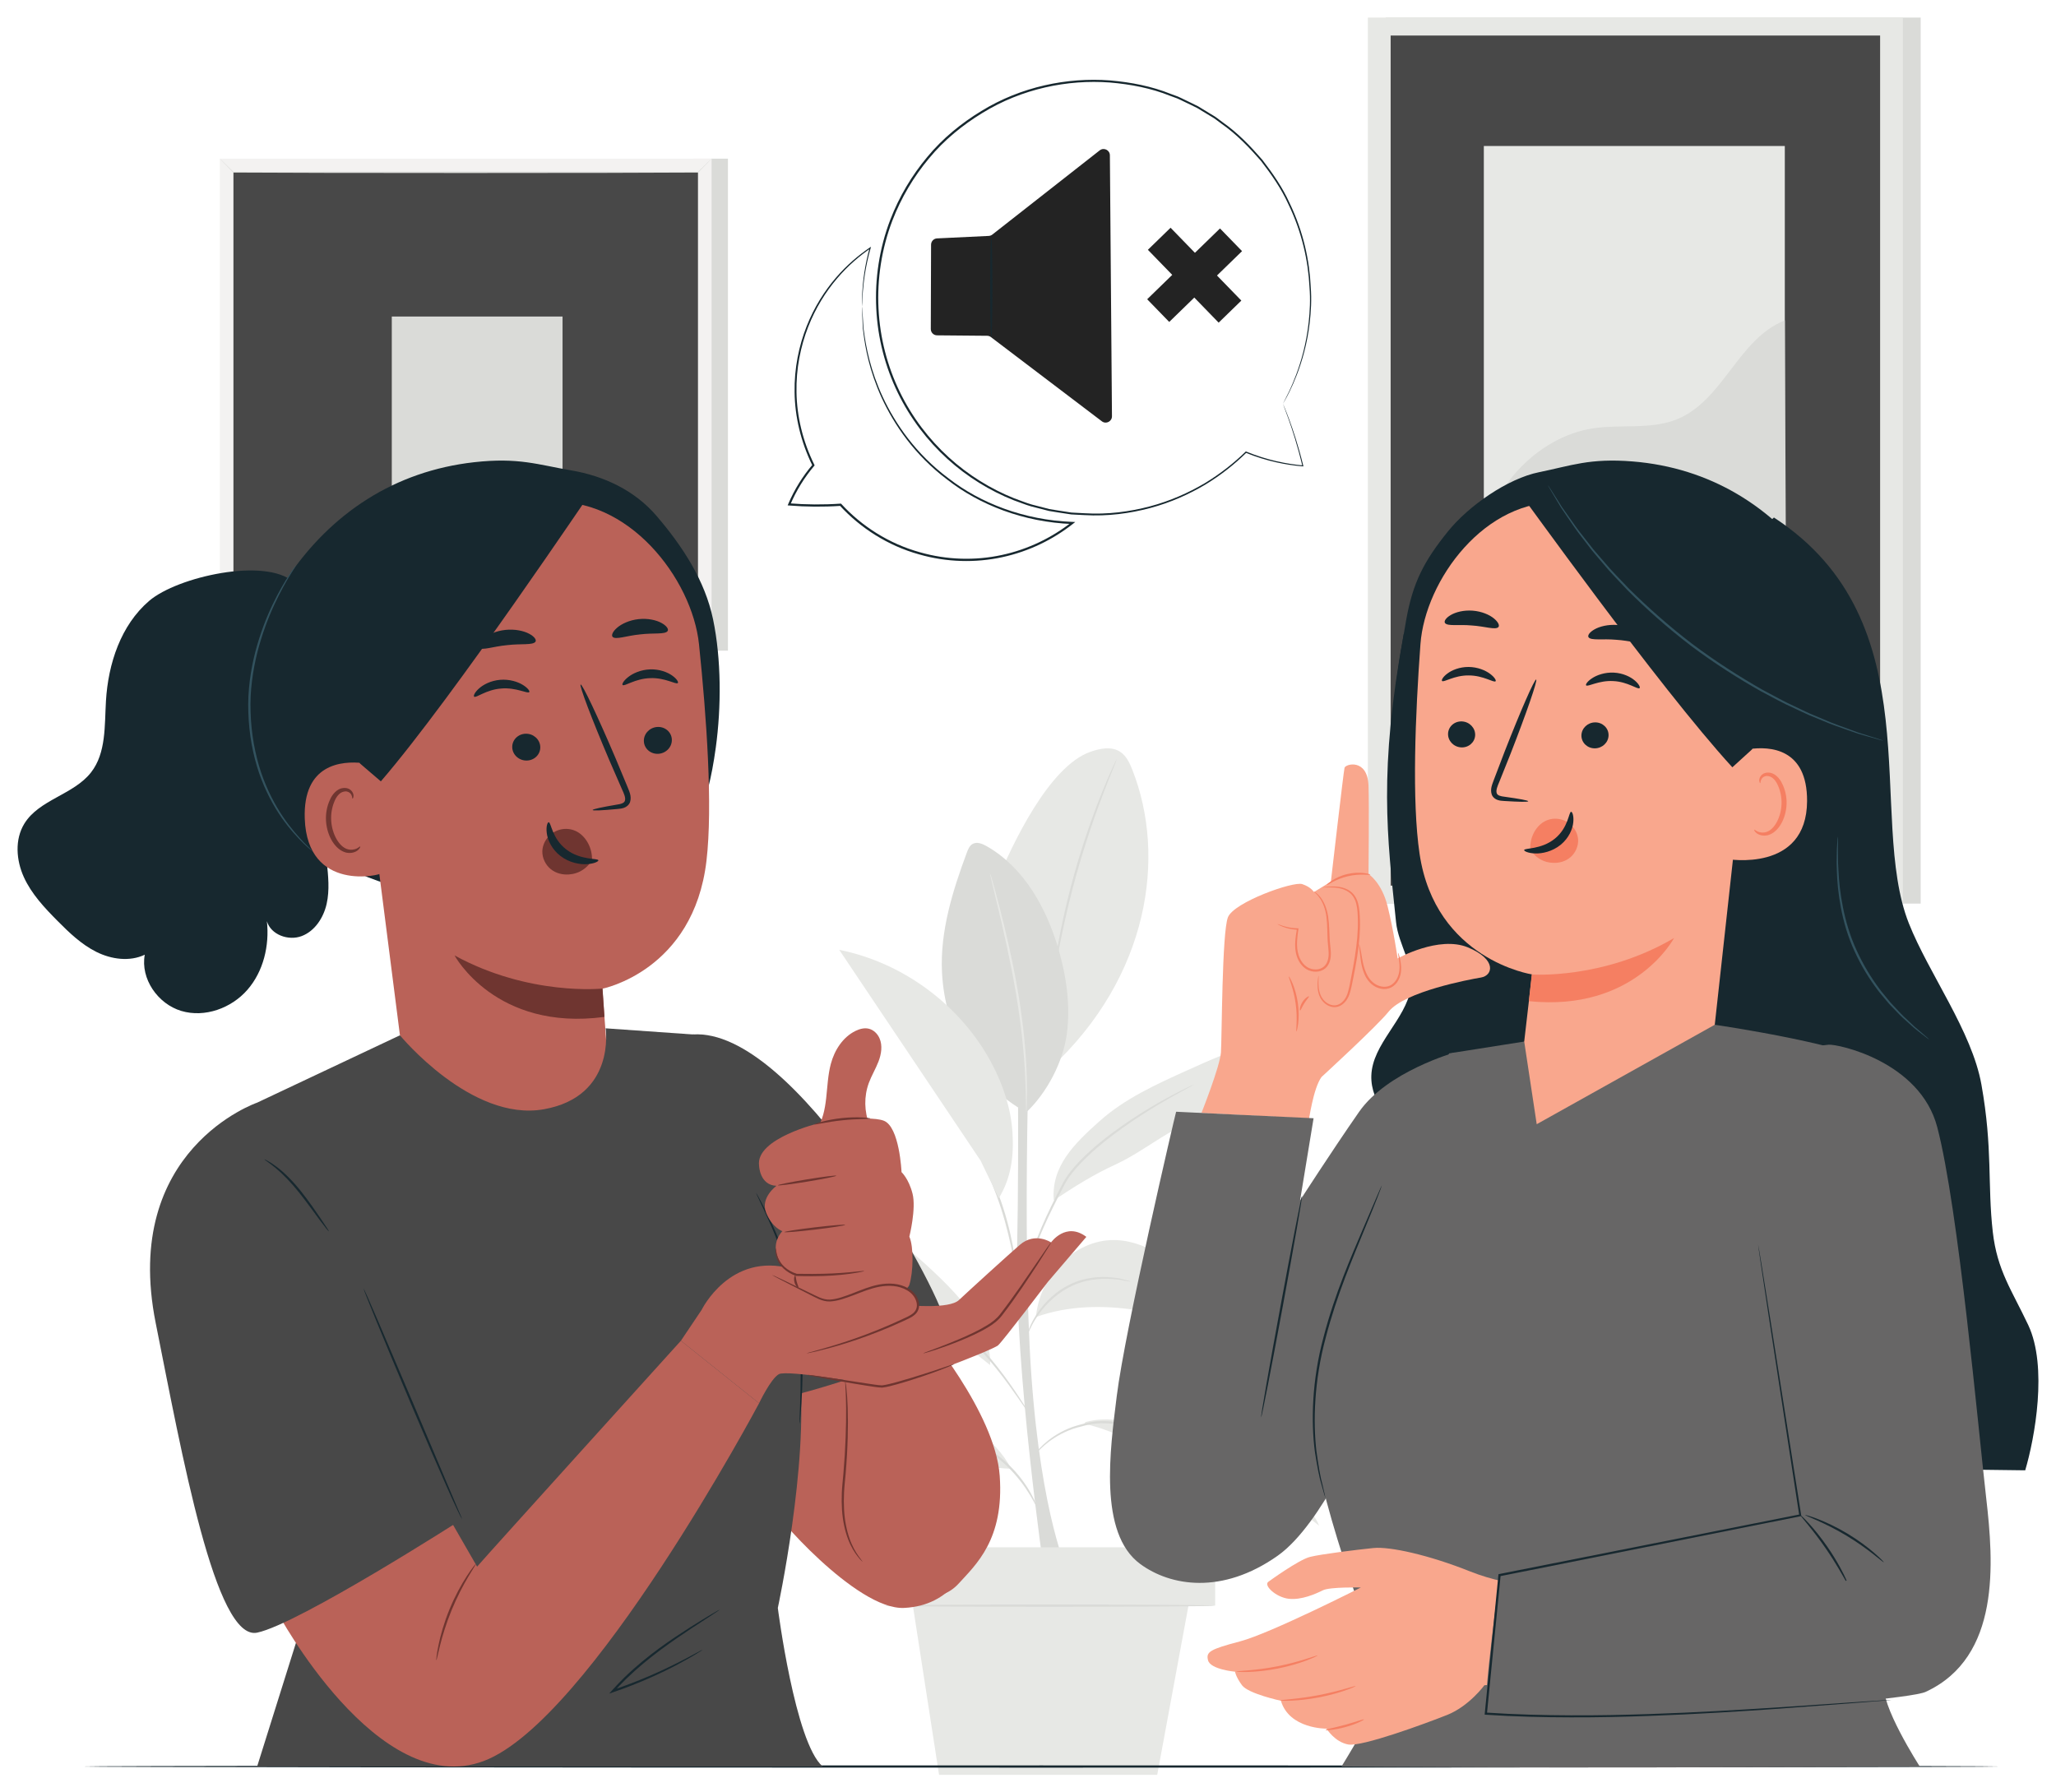 <svg width="468" height="408" viewBox="0 0 468 408" fill="none" xmlns="http://www.w3.org/2000/svg">
<g filter="url(#filter0_d_914_9976)">
<path d="M437.199 201.684H315.413V-0.001H437.199V201.684Z" fill="#DADBD8"/>
<path d="M433.149 201.684H311.362V-0.001H433.149V201.684Z" fill="#E7E8E5"/>
<path d="M427.963 197.593H316.548V4.089H427.963V197.593Z" fill="#484848"/>
<path d="M406.27 172.449H337.759V29.233H406.27V172.449Z" fill="#E7E8E5"/>
<path d="M337.759 121.769C337.601 108.391 349.624 95.331 362.866 93.463C369.181 92.572 375.889 93.826 381.789 91.406C392.321 87.086 395.672 73.087 406.27 68.935L406.753 172.449H337.759V121.769Z" fill="#DADBD8"/>
<path d="M165.7 144.111H157.894V32.115H165.7V144.111Z" fill="#DADBD8"/>
<path d="M161.979 144.111H50.034V32.115H161.979V144.111Z" fill="#F3F2F1"/>
<path d="M158.877 141.008H53.137V35.218H158.877V141.008Z" fill="#484848"/>
<path d="M161.979 32.115C161.979 32.115 161.919 32.192 161.789 32.329C161.648 32.477 161.454 32.678 161.205 32.937C160.673 33.479 159.908 34.259 158.922 35.264L158.905 35.283H158.877C150.301 35.343 129.856 35.385 106.009 35.385C82.156 35.385 61.713 35.343 53.137 35.283H53.11L53.091 35.264C52.106 34.259 51.34 33.479 50.809 32.937C50.56 32.678 50.366 32.477 50.225 32.329C50.095 32.192 50.034 32.115 50.034 32.115C50.034 32.115 50.111 32.176 50.249 32.306C50.396 32.447 50.597 32.641 50.856 32.89C51.397 33.421 52.178 34.188 53.182 35.173L53.137 35.155C61.713 35.094 82.156 35.052 106.009 35.052C129.856 35.052 150.301 35.094 158.877 35.155L158.832 35.173C159.836 34.188 160.616 33.421 161.158 32.89C161.417 32.641 161.618 32.447 161.765 32.306C161.902 32.176 161.979 32.115 161.979 32.115Z" fill="#DADBD8"/>
<path d="M50.034 144.111C50.034 144.111 50.095 144.035 50.225 143.897C50.366 143.75 50.56 143.548 50.809 143.29C51.34 142.748 52.106 141.967 53.091 140.963L53.11 140.944H53.137C61.713 140.884 82.158 140.84 106.004 140.84C129.859 140.84 150.301 140.884 158.877 140.944H158.905L158.922 140.963C159.908 141.967 160.673 142.748 161.205 143.29C161.454 143.548 161.648 143.75 161.789 143.897C161.919 144.035 161.979 144.111 161.979 144.111C161.979 144.111 161.902 144.051 161.765 143.92C161.618 143.779 161.417 143.585 161.158 143.336C160.616 142.805 159.836 142.038 158.832 141.053L158.877 141.071C150.301 141.132 129.859 141.175 106.004 141.175C82.158 141.175 61.713 141.132 53.137 141.071L53.182 141.053C52.178 142.038 51.397 142.805 50.856 143.336C50.597 143.585 50.396 143.779 50.249 143.92C50.111 144.051 50.034 144.111 50.034 144.111Z" fill="#DADBD8"/>
<path d="M128.051 106.938H89.182V68.051H128.051V106.938Z" fill="#DADBD8"/>
<path d="M237.69 353.94C237.69 353.94 230.954 307.609 231.515 280.651C232.076 253.694 231.481 223.368 231.481 223.368H234.586C234.586 223.368 232.484 276.875 234.771 309.146C237.058 341.392 243.081 353.94 243.081 353.94H237.69Z" fill="#DADBD8"/>
<path d="M257.755 171.236C257.13 169.654 256.363 168.005 254.926 167.094C252.957 165.845 250.376 166.365 248.178 167.142C238.799 170.46 230.485 187.955 226.694 197.157L239.145 239.13C261.619 218.271 265.512 190.906 257.755 171.236Z" fill="#E7E8E5"/>
<path d="M254.2 168.792C254.216 168.799 254.153 168.988 254.019 169.34C253.859 169.742 253.657 170.248 253.41 170.869C252.863 172.189 252.098 174.111 251.182 176.495C249.347 181.261 247.012 187.925 244.924 195.432C242.845 202.944 241.412 209.859 240.529 214.889C240.085 217.405 239.751 219.446 239.539 220.859C239.431 221.518 239.343 222.056 239.273 222.484C239.207 222.854 239.163 223.048 239.146 223.046C239.129 223.043 239.138 222.846 239.17 222.47C239.216 222.039 239.272 221.498 239.341 220.832C239.493 219.408 239.772 217.357 240.171 214.829C240.964 209.774 242.345 202.828 244.43 195.295C246.524 187.767 248.92 181.103 250.845 176.362C251.806 173.99 252.623 172.088 253.226 170.79C253.51 170.184 253.741 169.69 253.924 169.298C254.089 168.959 254.184 168.785 254.2 168.792Z" fill="#DADBD8"/>
<path d="M233.611 249.194C221.941 242.742 215.062 230.605 214.421 217.281C213.972 207.965 216.833 198.825 220.073 190.083C220.355 189.324 220.688 188.506 221.392 188.108C222.371 187.553 223.596 188.047 224.574 188.604C233.054 193.435 238.193 202.647 240.927 212.019C242.746 218.256 243.688 224.832 242.847 231.274C242.005 237.716 238.325 244.724 233.611 249.194Z" fill="#DADBD8"/>
<path d="M233.611 249.194C233.594 249.194 233.579 248.999 233.566 248.631C233.558 248.206 233.547 247.673 233.535 247.021C233.531 245.622 233.475 243.599 233.361 241.103C233.136 236.111 232.482 229.23 231.193 221.713C229.899 214.194 228.328 207.463 227.171 202.596C226.6 200.216 226.132 198.265 225.789 196.835C225.644 196.198 225.524 195.678 225.43 195.264C225.353 194.904 225.321 194.711 225.338 194.707C225.356 194.702 225.421 194.886 225.53 195.237C225.649 195.646 225.799 196.158 225.982 196.785C226.366 198.131 226.896 200.086 227.523 202.51C228.771 207.356 230.401 214.088 231.699 221.627C232.991 229.165 233.59 236.08 233.723 241.088C233.791 243.593 233.793 245.621 233.734 247.022C233.708 247.675 233.686 248.208 233.669 248.633C233.649 249.001 233.63 249.195 233.611 249.194Z" fill="#E7E8E5"/>
<path d="M246.778 320.086C258.265 322.61 267.724 330.716 278.805 334.657C286.137 337.265 294.428 338.187 300.281 343.317C298.878 339.769 295.547 337.405 292.312 335.384C283.199 329.689 273.441 325.028 263.285 321.52C258.071 319.719 252.415 318.214 247.102 319.697" fill="#E7E8E5"/>
<path d="M230.172 330.324C215.786 330.092 200.641 317.839 186.322 317.107C201.305 312.268 222.761 316.221 230.172 330.324Z" fill="#E7E8E5"/>
<path d="M235.792 295.799C243.097 293.165 251.117 293.041 258.79 294.234C266.463 295.427 273.873 297.889 281.241 300.339C280.503 295.346 276.461 291.591 272.664 288.267C269.806 285.767 266.927 283.25 263.649 281.335C260.37 279.42 256.629 278.123 252.836 278.283C248.261 278.477 243.905 280.839 240.904 284.301C237.903 287.762 236.289 291.245 235.792 295.799Z" fill="#E7E8E5"/>
<path d="M206.269 279.909C197.213 272.175 183.498 272.931 171.593 273.199C189.892 281.953 209.61 293.953 225.369 306.726C225.854 298.307 217.708 289.679 206.269 279.909Z" fill="#E7E8E5"/>
<path d="M239.866 269.233C244.418 266.196 249.025 263.301 253.791 261.134C258.557 258.968 263.004 255.517 267.607 253.023C273.576 249.789 278.747 245.295 284.226 241.286C289.706 237.277 295.724 233.658 302.428 232.596C296.961 231.468 291.249 232.084 285.864 233.555C280.479 235.026 275.363 237.329 270.273 239.623C263.209 242.807 256.023 246.068 250.248 251.237C244.474 256.405 239.255 261.505 239.866 269.233Z" fill="#E7E8E5"/>
<path d="M278.542 330.324C278.533 330.339 278.376 330.27 278.086 330.126C277.747 329.951 277.333 329.736 276.831 329.476C275.748 328.9 274.193 328.045 272.235 327.06C271.265 326.548 270.191 326.013 269.025 325.466C267.871 324.893 266.618 324.327 265.289 323.752C262.634 322.617 259.667 321.433 256.432 320.664C253.207 319.873 249.992 319.699 247.204 320.432C245.798 320.773 244.473 321.108 243.294 321.6C242.111 322.08 241.057 322.641 240.139 323.221C238.295 324.382 237.008 325.612 236.172 326.499C235.339 327.392 234.933 327.938 234.897 327.911C234.882 327.901 234.972 327.755 235.154 327.487C235.335 327.217 235.626 326.837 236.023 326.365C236.821 325.429 238.089 324.138 239.941 322.916C240.865 322.305 241.931 321.714 243.132 321.206C244.332 320.685 245.686 320.326 247.095 319.972C249.945 319.192 253.285 319.358 256.55 320.165C259.836 320.946 262.817 322.153 265.479 323.319C266.809 323.909 268.062 324.491 269.211 325.083C270.374 325.649 271.441 326.205 272.402 326.738C274.345 327.767 275.876 328.671 276.929 329.302C277.412 329.595 277.811 329.838 278.138 330.036C278.412 330.21 278.551 330.308 278.542 330.324Z" fill="#DADBD8"/>
<path d="M219.442 323.192C219.454 323.159 219.774 323.254 220.343 323.455C220.915 323.649 221.719 323.994 222.686 324.474C224.622 325.431 227.169 327.06 229.559 329.351C231.944 331.649 233.673 334.13 234.705 336.027C235.224 336.975 235.601 337.765 235.817 338.33C236.041 338.89 236.15 339.205 236.117 339.219C236.034 339.255 235.497 338.037 234.392 336.209C233.292 334.381 231.548 331.981 229.204 329.721C226.853 327.469 224.387 325.823 222.517 324.795C220.648 323.764 219.409 323.275 219.442 323.192Z" fill="#DADBD8"/>
<path d="M187.614 279.187C187.62 279.17 187.831 279.233 188.227 279.368C188.673 279.526 189.245 279.731 189.953 279.983C190.721 280.267 191.631 280.602 192.677 280.988C193.737 281.382 194.889 281.964 196.193 282.538C201.372 284.891 208.264 288.85 214.92 294.476C218.203 297.335 221.171 300.24 223.653 303.08C226.126 305.925 228.22 308.601 229.852 310.937C231.495 313.264 232.74 315.204 233.594 316.545C233.997 317.178 234.324 317.69 234.577 318.089C234.8 318.443 234.911 318.634 234.897 318.644C234.882 318.654 234.744 318.483 234.492 318.148C234.241 317.812 233.877 317.312 233.427 316.655C232.521 315.347 231.232 313.442 229.557 311.149C227.893 308.848 225.779 306.207 223.3 303.395C220.811 300.587 217.85 297.708 214.588 294.868C207.973 289.276 201.157 285.294 196.038 282.867C194.75 282.274 193.613 281.671 192.566 281.252C191.536 280.837 190.639 280.475 189.883 280.17C189.189 279.881 188.628 279.648 188.192 279.466C187.808 279.299 187.608 279.204 187.614 279.187Z" fill="#DADBD8"/>
<path d="M257.377 287.711C257.368 287.744 256.959 287.69 256.23 287.563C255.834 287.49 255.396 287.408 254.909 287.318C254.395 287.219 253.794 287.216 253.141 287.148C250.555 286.961 246.785 287.175 243.255 289.1C241.473 290.002 239.979 291.219 238.757 292.44C237.516 293.651 236.574 294.913 235.864 296.017C234.421 298.227 233.975 299.824 233.887 299.793C233.859 299.786 233.94 299.38 234.179 298.671C234.444 297.974 234.851 296.964 235.557 295.826C236.238 294.677 237.168 293.367 238.42 292.107C239.652 290.84 241.18 289.576 243.015 288.646C246.657 286.661 250.556 286.501 253.173 286.787C253.834 286.879 254.441 286.908 254.956 287.036C255.442 287.158 255.879 287.268 256.274 287.367C256.995 287.556 257.387 287.676 257.377 287.711Z" fill="#DADBD8"/>
<path d="M271.834 242.838C271.842 242.854 271.654 242.969 271.29 243.174C270.876 243.399 270.344 243.688 269.686 244.046C268.29 244.798 266.281 245.907 263.841 247.346C261.413 248.804 258.552 250.594 255.507 252.771C252.473 254.952 249.213 257.489 246.203 260.57C244.72 262.12 243.351 263.739 242.398 265.499C241.455 267.309 240.555 269.059 239.727 270.739C238.063 274.096 236.709 277.186 235.73 279.842C234.754 282.498 234.147 284.71 233.786 286.251C233.418 287.791 233.285 288.66 233.234 288.651C233.217 288.649 233.236 288.43 233.292 288.015C233.344 287.6 233.432 286.988 233.59 286.208C233.892 284.647 234.451 282.407 235.389 279.719C236.329 277.032 237.657 273.91 239.302 270.531C240.121 268.84 241.014 267.082 241.952 265.267C242.941 263.426 244.331 261.785 245.834 260.213C248.88 257.095 252.168 254.557 255.234 252.385C258.308 250.219 261.199 248.455 263.658 247.033C266.129 245.63 268.167 244.567 269.593 243.869C270.271 243.546 270.818 243.284 271.244 243.081C271.623 242.906 271.826 242.822 271.834 242.838Z" fill="#DADBD8"/>
<path d="M231.497 286.414C231.463 286.419 231.363 285.986 231.212 285.201C231.044 284.313 230.833 283.199 230.583 281.876C230.035 279.074 229.197 275.215 227.863 271.076C226.54 266.93 224.93 263.324 223.755 260.723C223.196 259.495 222.727 258.464 222.352 257.642C222.024 256.911 221.859 256.5 221.891 256.484C221.923 256.468 222.149 256.849 222.531 257.553C222.913 258.256 223.45 259.282 224.082 260.567C225.345 263.133 227.018 266.74 228.351 270.918C229.696 275.09 230.482 278.985 230.94 281.811C231.166 283.226 231.328 284.374 231.409 285.17C231.499 285.967 231.533 286.409 231.497 286.414Z" fill="#DADBD8"/>
<path d="M230.457 253.672C230.097 248.234 228.325 242.951 225.779 238.134C218.797 224.927 205.675 215.137 191.03 212.209C201.754 228.199 212.477 244.189 223.2 260.179L227.355 268.741C230.189 264.088 230.818 259.108 230.457 253.672Z" fill="#E7E8E5"/>
<path d="M276.603 361.474H201.798V348.209H276.603V361.474Z" fill="#E7E8E5"/>
<path d="M207.385 358.842L213.754 400H263.416L271.017 358.842H207.385Z" fill="#E7E8E5"/>
<path d="M276.562 361.49C276.562 361.636 259.688 361.753 238.879 361.753C218.062 361.753 201.193 361.636 201.193 361.49C201.193 361.345 218.062 361.227 238.879 361.227C259.688 361.227 276.562 361.345 276.562 361.49Z" fill="#DADBD8"/>
<path d="M455.172 398.106C455.172 398.248 357.49 398.364 237.022 398.364C116.51 398.364 18.849 398.248 18.849 398.106C18.849 397.965 116.51 397.85 237.022 397.85C357.49 397.85 455.172 397.965 455.172 398.106Z" fill="#17282F"/>
<path d="M461.686 297.627C457.95 289.696 454.611 285.205 453.613 276.438C452.375 265.578 453.629 257.473 451.023 242.872C448.856 230.723 439.039 217.611 434.508 206.184C424.855 181.833 440.285 137.617 403.794 113.801L352.294 160.244L319.537 140.251C313.767 171.622 315.747 186.212 317.778 205.898C318.315 211.092 322.019 215.788 321.151 220.958C319.946 228.128 312.389 233.598 312.151 240.835C311.943 247.174 317.349 252.053 320.653 257.471C325.115 264.789 325.852 273.674 325.94 282.231C326.029 290.79 313.706 320.681 316.172 328.854L460.991 330.684C463.172 323.362 466.143 307.089 461.686 297.627Z" fill="#17282F"/>
<path d="M428.984 379.247C430.318 374.902 433.023 244.364 428.649 239.274C424.275 234.183 390.326 229.265 390.326 229.265L357.717 231.387L329.853 235.782C322.65 253.516 296.685 307.316 299.48 326.24C302.275 345.164 315.59 376.015 314.551 380.935C313.812 384.431 305.364 398.106 305.364 398.106C305.364 398.106 353.234 398.568 436.994 398.106C436.994 398.106 427.651 383.592 428.984 379.247Z" fill="#676666"/>
<path d="M334.136 211.652C327.508 208.909 318.138 214.168 318.138 214.168C318.138 214.168 317.223 207.765 315.852 202.277C314.481 196.79 311.51 194.96 311.51 194.96C311.51 194.96 311.666 179.204 311.51 174.838C311.285 168.591 306.278 169.865 306.049 170.78C305.821 171.695 302.94 196.688 302.94 196.688L299.079 199.062C299.079 199.062 298.482 197.932 296.425 197.247C294.367 196.561 280.884 201.363 279.512 204.792C278.14 208.223 278.144 232.381 277.915 235.583C277.687 238.784 273.484 249.34 273.484 249.34L297.949 250.623C297.949 251.275 298.877 243.797 300.812 241.156C300.812 241.156 313.446 229.581 316.08 226.286C319.737 221.714 334.365 218.969 337.107 218.512C339.851 218.054 340.764 214.396 334.136 211.652Z" fill="#F9A78D"/>
<path d="M298.97 198.869C298.98 198.854 299.097 198.915 299.313 199.048C299.519 199.191 299.826 199.411 300.156 199.762C300.831 200.447 301.607 201.664 302.048 203.336C302.517 205.005 302.557 207.065 302.649 209.292C302.676 210.41 302.866 211.546 302.933 212.8C302.982 214.02 302.762 215.501 301.647 216.45C300.425 217.43 298.741 217.353 297.53 216.7C296.292 216.015 295.562 214.808 295.186 213.656C294.804 212.482 294.772 211.313 294.839 210.274C294.909 209.227 295.075 208.289 295.214 207.456L295.378 207.652C293.859 207.581 292.689 207.222 291.925 206.919C291.16 206.609 290.783 206.362 290.795 206.338C290.811 206.304 291.216 206.494 291.987 206.744C292.758 206.989 293.914 207.288 295.387 207.312L295.577 207.315L295.55 207.508C295.438 208.344 295.298 209.279 295.251 210.295C295.206 211.31 295.258 212.42 295.63 213.508C295.992 214.582 296.684 215.671 297.768 216.258C298.827 216.828 300.323 216.868 301.319 216.054C302.237 215.284 302.475 213.976 302.43 212.816C302.375 211.633 302.191 210.437 302.175 209.311C302.11 207.064 302.105 205.05 301.696 203.425C301.313 201.795 300.616 200.6 300.008 199.896C299.402 199.182 298.94 198.911 298.97 198.869Z" fill="#F57F62"/>
<path d="M300.145 218.112C300.19 218.116 300.116 218.73 300.12 219.832C300.129 220.38 300.166 221.056 300.363 221.8C300.555 222.543 300.936 223.357 301.659 223.986C302.347 224.613 303.418 225.071 304.46 224.73C305.5 224.395 306.314 223.382 306.716 222.192C307.127 220.994 307.313 219.609 307.608 218.217C307.879 216.817 308.152 215.368 308.389 213.878C308.867 210.899 309.139 208.033 309.088 205.428C309.055 204.128 309.011 202.881 308.734 201.78C308.47 200.677 307.92 199.74 307.152 199.172C305.587 198.02 303.864 198.026 302.796 198.001C301.693 198.007 301.078 198.043 301.075 198.001C301.074 197.984 301.225 197.955 301.515 197.917C301.805 197.88 302.235 197.831 302.792 197.801C303.348 197.775 304.037 197.761 304.832 197.883C305.62 198.008 306.532 198.271 307.37 198.882C308.224 199.48 308.854 200.515 309.147 201.673C309.456 202.837 309.514 204.101 309.562 205.417C309.639 208.06 309.378 210.961 308.897 213.959C308.658 215.459 308.38 216.913 308.101 218.314C307.797 219.709 307.613 221.07 307.161 222.354C306.717 223.619 305.811 224.762 304.586 225.136C303.341 225.517 302.142 224.951 301.414 224.255C300.643 223.551 300.256 222.65 300.084 221.871C299.905 221.082 299.899 220.386 299.919 219.829C299.944 219.269 300.001 218.84 300.046 218.551C300.092 218.26 300.129 218.11 300.145 218.112Z" fill="#F57F62"/>
<path d="M311.927 195.1C311.908 195.261 309.572 194.787 306.797 195.461C304.012 196.096 302.133 197.562 302.043 197.426C301.942 197.352 303.761 195.631 306.679 194.961C309.589 194.259 311.986 194.988 311.927 195.1Z" fill="#F57F62"/>
<path d="M318.265 212.881C318.299 212.873 318.403 213.174 318.549 213.731C318.689 214.287 318.891 215.103 318.938 216.151C318.983 217.181 318.812 218.522 317.947 219.683C317.522 220.253 316.897 220.76 316.128 220.986C315.362 221.218 314.509 221.164 313.732 220.892C312.134 220.352 311.104 218.982 310.572 217.723C310.018 216.441 309.828 215.201 309.693 214.186C309.589 213.265 309.498 212.464 309.42 211.776C309.355 211.208 309.315 210.893 309.352 210.886C309.434 210.864 309.737 212.113 310.052 214.131C310.231 215.132 310.456 216.328 311.004 217.529C311.537 218.717 312.48 219.928 313.9 220.406C314.594 220.649 315.335 220.694 315.986 220.504C316.638 220.318 317.181 219.896 317.572 219.395C318.365 218.371 318.573 217.145 318.574 216.156C318.576 215.153 318.433 214.335 318.353 213.77C318.268 213.205 318.23 212.888 318.265 212.881Z" fill="#F57F62"/>
<path d="M295.1 230.785C294.938 230.766 295.422 227.911 294.925 224.434C294.46 220.95 293.22 218.337 293.371 218.273C293.427 218.246 293.811 218.862 294.259 219.945C294.707 221.026 295.186 222.587 295.434 224.364C295.676 226.14 295.639 227.772 295.501 228.935C295.364 230.098 295.161 230.796 295.1 230.785Z" fill="#F57F62"/>
<path d="M297.95 222.803C298.039 222.921 297.433 223.512 296.896 224.377C296.349 225.237 296.08 226.04 295.934 226.01C295.8 225.993 295.858 225.056 296.461 224.104C297.057 223.148 297.876 222.69 297.95 222.803Z" fill="#F57F62"/>
<path d="M267.718 249.063C267.471 249.852 256.069 298.653 254.202 313.789C252.699 325.978 249.982 344.995 259.565 352.02C266.417 357.043 278.145 359.057 290.795 350.156C301.153 342.866 310.471 320.126 310.471 320.126L331.119 235.583C331.119 235.583 315.755 239.898 309.352 249.106C302.948 258.315 295.935 269.233 295.935 269.233L299.006 250.542C297.664 250.506 267.718 249.063 267.718 249.063Z" fill="#676666"/>
<path d="M314.551 265.803C314.567 265.81 314.486 266.057 314.317 266.52C314.124 267.027 313.869 267.698 313.55 268.537C312.88 270.287 311.847 272.793 310.571 275.889C308.055 282.083 304.337 290.593 301.777 300.468C299.101 310.33 298.886 319.699 299.651 326.315C300.111 329.619 300.555 332.292 301.061 334.093C301.266 334.966 301.43 335.664 301.553 336.191C301.66 336.673 301.709 336.928 301.692 336.933C301.674 336.938 301.593 336.693 301.453 336.22C301.306 335.698 301.111 335.007 300.867 334.142C300.3 332.351 299.799 329.678 299.291 326.358C298.426 319.717 298.588 310.256 301.279 300.341C303.855 290.41 307.635 281.906 310.237 275.747C311.542 272.71 312.604 270.233 313.365 268.461C313.721 267.638 314.005 266.979 314.22 266.481C314.421 266.03 314.535 265.798 314.551 265.803Z" fill="#17282F"/>
<path d="M288.705 356.062C288.705 356.062 295.583 351.043 298.209 350.389C300.835 349.737 308.989 348.741 312.654 348.371C316.32 348.001 325.166 349.913 334.707 353.729C344.248 357.546 356.004 357.761 356.004 357.761L360.126 378.071L337.891 379.605C337.891 379.605 334.412 384.383 329.399 386.371C324.386 388.36 309.971 393.664 306.888 393.094C303.806 392.523 301.953 389.491 301.953 389.491C301.953 389.491 293.474 389.6 291.571 383.142C291.571 383.142 284.113 381.542 282.698 379.595C281.281 377.647 281.125 376.524 281.125 376.524C281.125 376.524 275.543 376.028 274.987 373.949C274.467 372.006 275.396 371.437 282.291 369.615C289.187 367.793 309.763 357.358 309.763 357.358C309.763 357.358 302.733 357.196 301.129 357.993C299.525 358.789 296.296 360.242 293.393 359.932C290.49 359.623 287.548 356.885 288.705 356.062Z" fill="#F9A78D"/>
<path d="M299.907 372.834C299.932 372.893 298.978 373.373 297.365 373.978C295.753 374.584 293.47 375.286 290.888 375.799C288.305 376.308 285.926 376.526 284.204 376.578C282.483 376.632 281.418 376.551 281.419 376.488C281.418 376.41 282.48 376.361 284.182 376.215C285.886 376.071 288.232 375.797 290.789 375.295C293.344 374.788 295.617 374.148 297.247 373.634C298.879 373.121 299.878 372.762 299.907 372.834Z" fill="#F57F62"/>
<path d="M308.578 379.794C308.601 379.855 307.707 380.268 306.206 380.789C304.706 381.311 302.589 381.919 300.205 382.376C297.82 382.829 295.628 383.044 294.041 383.111C292.454 383.179 291.471 383.125 291.469 383.06C291.467 382.983 292.445 382.909 294.014 382.749C295.585 382.589 297.747 382.32 300.11 381.871C302.47 381.418 304.579 380.873 306.097 380.442C307.616 380.013 308.552 379.722 308.578 379.794Z" fill="#F57F62"/>
<path d="M310.472 387.388C310.529 387.51 308.696 388.464 306.249 389.128C303.803 389.802 301.74 389.914 301.729 389.781C301.71 389.632 303.711 389.295 306.113 388.633C308.517 387.981 310.411 387.251 310.472 387.388Z" fill="#F57F62"/>
<path d="M413.72 125.484C403.524 111.226 389.153 102.467 371.677 101.042C361.818 100.237 357.599 102.022 350.366 103.477C343.133 104.932 334.247 111.198 329.613 116.94C324.111 123.758 321.583 128.615 320.063 137.243C318.503 146.105 316.937 155.028 317.027 164.026C317.116 173.023 318.961 182.199 323.761 189.81L346.293 195.248C358.852 196.495 371.587 197.737 384.035 195.664C396.485 193.589 408.83 187.767 416.098 177.451C426.195 163.12 423.916 139.742 413.72 125.484Z" fill="#17282F"/>
<path d="M323.332 142.623C324.391 128.169 337.994 109.28 355.858 110.377L363.855 109.97L393.45 124.018C397.824 124.524 401.083 128.294 400.95 132.693L390.326 229.264L349.798 251.9L346.951 233.085L348.719 217.802C348.719 217.802 326.71 214.478 323.129 190.335C321.349 178.329 322.153 158.678 323.332 142.623Z" fill="#F9A78D"/>
<path d="M359.22 187.084C359.136 185.817 358.51 184.663 357.67 183.843C355.99 182.202 353.399 181.886 351.408 183.076C349.417 184.266 348.15 186.89 348.346 189.419C349.32 190.957 350.891 192.056 352.69 192.33C352.971 192.372 353.253 192.401 353.537 192.412C354.913 192.465 356.339 192.092 357.454 191.149C358.569 190.205 359.322 188.645 359.22 187.084Z" fill="#F57F62"/>
<path d="M329.617 162.975C329.542 164.608 330.863 166.015 332.567 166.124C334.267 166.232 335.709 165.002 335.784 163.369C335.858 161.737 334.537 160.327 332.837 160.218C331.133 160.109 329.691 161.343 329.617 162.975Z" fill="#17282F"/>
<path d="M328.251 151.007C328.63 151.414 330.992 149.705 334.319 149.747C337.644 149.741 340.069 151.477 340.434 151.073C340.613 150.895 340.23 150.163 339.175 149.379C338.135 148.597 336.358 147.83 334.284 147.818C332.212 147.809 330.46 148.554 329.45 149.325C328.419 150.099 328.065 150.825 328.251 151.007Z" fill="#17282F"/>
<path d="M347.865 178.389C347.882 178.2 345.818 177.822 342.47 177.359C341.622 177.263 340.819 177.086 340.681 176.506C340.487 175.889 340.852 174.977 341.274 173.994C342.094 171.945 342.953 169.8 343.854 167.55C347.438 158.376 350.043 150.828 349.673 150.688C349.301 150.546 346.094 157.868 342.509 167.042C341.647 169.305 340.821 171.462 340.035 173.525C339.704 174.488 339.14 175.577 339.561 176.855C339.783 177.493 340.402 177.959 340.945 178.111C341.488 178.283 341.966 178.297 342.386 178.327C345.758 178.542 347.85 178.578 347.865 178.389Z" fill="#17282F"/>
<path d="M348.67 217.815C348.67 217.815 364.882 219.023 381.053 209.529C381.053 209.529 372.126 226.39 348.015 223.892L348.67 217.815Z" fill="#F57F62"/>
<path d="M357.634 180.788C357.094 180.752 357.049 184.363 353.93 186.894C350.819 189.435 346.973 188.991 346.939 189.496C346.886 189.722 347.79 190.205 349.413 190.265C351.006 190.336 353.34 189.847 355.248 188.298C357.151 186.747 357.984 184.657 358.122 183.177C358.275 181.669 357.881 180.77 357.634 180.788Z" fill="#17282F"/>
<path d="M328.905 137.795C329.457 138.613 332.011 138.096 334.986 138.373C337.969 138.555 340.419 139.459 341.081 138.733C341.376 138.379 341.058 137.585 340.035 136.757C339.027 135.933 337.276 135.162 335.228 135.003C333.182 134.847 331.34 135.339 330.225 136.001C329.094 136.662 328.667 137.399 328.905 137.795Z" fill="#17282F"/>
<path d="M366.152 163.37C366.133 165.003 364.732 166.334 363.024 166.344C361.322 166.355 359.954 165.042 359.973 163.409C359.994 161.775 361.395 160.443 363.097 160.433C364.805 160.421 366.173 161.737 366.152 163.37Z" fill="#17282F"/>
<path d="M373.21 152.64C372.808 153.025 370.551 151.182 367.226 151.032C363.907 150.836 361.385 152.43 361.044 152.005C360.876 151.817 361.302 151.109 362.4 150.386C363.482 149.666 365.302 149.002 367.372 149.109C369.442 149.219 371.148 150.064 372.111 150.891C373.096 151.724 373.408 152.468 373.21 152.64Z" fill="#17282F"/>
<path d="M374.17 141.995C373.48 142.717 370.951 141.813 367.87 141.629C364.794 141.35 362.15 141.866 361.587 141.048C361.341 140.652 361.789 139.916 362.964 139.255C364.123 138.597 366.031 138.105 368.148 138.262C370.264 138.423 372.068 139.193 373.103 140.018C374.155 140.845 374.476 141.64 374.17 141.995Z" fill="#17282F"/>
<path d="M394.189 172.789C394.212 170.994 396.332 166.783 398.108 166.524C402.851 165.834 411.383 166.299 411.34 178.323C411.278 194.759 393.123 191.54 393.123 191.54C393.102 191.171 394.111 178.988 394.189 172.789Z" fill="#F9A78D"/>
<path d="M399.314 184.852C399.386 184.8 399.6 185.053 400.082 185.276C400.555 185.495 401.366 185.647 402.224 185.329C403.964 184.697 405.436 181.946 405.526 178.983C405.574 177.487 405.266 176.062 404.741 174.88C404.242 173.675 403.468 172.834 402.594 172.676C401.725 172.471 401.103 172.992 400.9 173.453C400.678 173.913 400.782 174.242 400.695 174.269C400.648 174.31 400.343 173.993 400.478 173.315C400.547 172.989 400.741 172.601 401.129 172.287C401.524 171.967 402.104 171.806 402.714 171.873C403.983 171.966 405.119 173.137 405.696 174.432C406.344 175.735 406.726 177.338 406.673 179.018C406.555 182.33 404.848 185.422 402.467 186.1C401.31 186.398 400.347 186.046 399.85 185.656C399.342 185.25 399.257 184.882 399.314 184.852Z" fill="#F57F62"/>
<path d="M398.773 166.614L394.33 170.658C377.485 152.298 345.179 106.97 346.971 109.662C346.971 109.662 359.61 105.401 372.822 108.544C386.034 111.687 410.939 120.018 409.523 135.745C408.106 151.472 398.773 166.614 398.773 166.614Z" fill="#17282F"/>
<path d="M416.22 233.804C418.335 233.608 437.044 237.625 440.965 252.553C445.806 270.98 450.325 321.518 452.116 337.039C453.811 351.724 455.442 373.195 438.338 381.112C432.443 383.841 338.973 389.664 338.268 386.18C337.564 382.695 341.383 354.65 341.383 354.65L409.828 341.033C409.828 341.033 403.773 302.117 401.874 289.863C399.976 277.609 390.506 236.193 416.22 233.804Z" fill="#676666"/>
<path d="M430.486 382.944C430.486 382.944 430.336 382.969 430.04 382.999C429.726 383.027 429.288 383.066 428.719 383.116C427.536 383.213 425.819 383.352 423.597 383.533C419.11 383.872 412.597 384.365 404.427 384.981C396.24 385.553 386.38 386.196 375.213 386.596C369.629 386.799 363.72 386.939 357.533 386.92C351.347 386.906 344.88 386.764 338.201 386.32L337.947 386.303L337.972 386.049C338.948 376.136 339.995 365.503 341.076 354.519L341.095 354.329L341.282 354.293C342.526 354.045 343.868 353.778 345.216 353.509C368.908 348.81 391.067 344.414 409.734 340.711L409.56 340.961C406.722 322.458 404.36 307.057 402.705 296.264C401.896 290.885 401.26 286.658 400.823 283.755C400.615 282.323 400.455 281.222 400.343 280.459C400.239 279.713 400.202 279.325 400.202 279.325C400.202 279.325 400.285 279.705 400.412 280.448C400.538 281.209 400.719 282.307 400.956 283.734C401.421 286.633 402.097 290.854 402.959 296.225C404.658 307.011 407.082 322.401 409.995 340.893L410.027 341.101L409.82 341.142C391.157 344.867 369.004 349.287 345.316 354.014C343.968 354.282 342.625 354.548 341.382 354.796L341.587 354.57C340.499 365.553 339.445 376.185 338.463 386.098L338.235 385.827C344.899 386.278 351.356 386.43 357.534 386.456C363.714 386.487 369.619 386.361 375.198 386.173C386.359 385.805 396.218 385.2 404.406 384.672C412.58 384.115 419.095 383.672 423.584 383.367C425.809 383.221 427.528 383.108 428.712 383.03C429.283 382.998 429.722 382.973 430.037 382.955C430.333 382.941 430.486 382.944 430.486 382.944Z" fill="#17282F"/>
<path d="M419.749 355.046C419.781 355.025 419.983 355.271 420.329 355.748L420.142 355.854C419.391 354.556 417.791 351.64 415.597 348.475C414.101 346.297 412.626 344.413 411.53 343.071C410.434 341.729 409.734 340.912 409.79 340.859C409.837 340.815 410.632 341.544 411.805 342.834C412.978 344.123 414.513 345.987 416.02 348.183C418.233 351.376 419.739 354.378 420.335 355.757L420.147 355.864C419.857 355.352 419.716 355.066 419.749 355.046Z" fill="#17282F"/>
<path d="M428.803 351.618C428.749 351.677 427.857 350.908 426.363 349.739C424.871 348.57 422.751 347.029 420.275 345.538C417.796 344.051 415.441 342.902 413.708 342.132C411.976 341.361 410.879 340.935 410.905 340.859C410.924 340.801 412.068 341.106 413.849 341.797C415.63 342.485 418.036 343.596 420.539 345.098C423.041 346.604 425.149 348.209 426.593 349.458C428.039 350.708 428.845 351.574 428.803 351.618Z" fill="#17282F"/>
<path d="M287.06 318.645C286.921 318.618 288.895 307.297 291.47 293.362C294.045 279.42 296.245 268.143 296.385 268.169C296.524 268.195 294.55 279.513 291.975 293.454C289.4 307.391 287.2 318.671 287.06 318.645Z" fill="#17282F"/>
<path d="M428.678 164.599C428.676 164.607 428.591 164.591 428.428 164.551C428.237 164.5 428 164.438 427.708 164.361C427.039 164.172 426.118 163.911 424.951 163.581C424.349 163.407 423.686 163.214 422.962 163.005C422.244 162.756 421.467 162.487 420.635 162.198C418.967 161.611 417.053 160.981 415.008 160.099C413.977 159.676 412.898 159.234 411.774 158.774C410.664 158.283 409.526 157.73 408.338 157.179C405.942 156.12 403.5 154.751 400.891 153.388C395.763 150.497 390.283 147.031 384.844 142.95C379.44 138.822 374.614 134.488 370.448 130.325C368.439 128.172 366.458 126.192 364.803 124.159C363.957 123.159 363.123 122.208 362.353 121.268C361.613 120.305 360.903 119.379 360.225 118.495C358.834 116.755 357.73 115.067 356.731 113.609C356.235 112.879 355.774 112.199 355.347 111.57C354.96 110.923 354.604 110.33 354.282 109.793C353.665 108.749 353.177 107.925 352.823 107.326C352.674 107.064 352.553 106.851 352.455 106.679C352.375 106.532 352.338 106.454 352.346 106.45C352.353 106.445 352.406 106.514 352.501 106.653C352.61 106.818 352.745 107.022 352.913 107.274C353.286 107.86 353.8 108.666 354.451 109.687C354.784 110.216 355.151 110.8 355.552 111.437C355.989 112.056 356.461 112.727 356.968 113.446C357.986 114.886 359.108 116.554 360.514 118.274C361.198 119.149 361.914 120.064 362.66 121.017C363.436 121.948 364.275 122.89 365.125 123.879C366.788 125.893 368.773 127.857 370.784 129.991C374.954 134.12 379.771 138.427 385.154 142.541C390.573 146.606 396.024 150.07 401.121 152.974C403.715 154.343 406.141 155.723 408.522 156.795C409.702 157.352 410.831 157.912 411.935 158.411C413.05 158.881 414.122 159.331 415.145 159.762C417.175 160.664 419.076 161.315 420.73 161.926C421.556 162.229 422.326 162.512 423.038 162.772C423.756 162.997 424.415 163.203 425.01 163.39C426.164 163.758 427.074 164.049 427.736 164.261C428.023 164.358 428.255 164.437 428.442 164.5C428.6 164.556 428.68 164.59 428.678 164.599Z" fill="#33535F"/>
<path d="M439.14 232.618C439.129 232.633 438.975 232.529 438.691 232.318C438.363 232.068 437.957 231.757 437.459 231.377C436.933 230.96 436.272 230.468 435.541 229.851C434.822 229.202 434.014 228.475 433.126 227.677C432.237 226.863 431.355 225.878 430.36 224.869C429.859 224.368 429.419 223.776 428.924 223.207C428.449 222.62 427.915 222.05 427.451 221.401C425.515 218.865 423.661 215.859 422.133 212.504C420.592 209.15 419.627 205.743 419.038 202.609C418.432 199.476 418.183 196.605 418.117 194.198C418.099 193.598 418.083 193.026 418.067 192.481C418.074 191.942 418.081 191.431 418.088 190.949C418.098 189.993 418.117 189.17 418.168 188.499C418.211 187.875 418.245 187.365 418.273 186.953C418.304 186.601 418.327 186.416 418.345 186.417C418.363 186.418 418.374 186.604 418.377 186.958C418.375 187.37 418.372 187.881 418.368 188.505C418.347 189.176 418.358 189.997 418.375 190.949C418.381 191.429 418.387 191.938 418.393 192.475C418.421 193.016 418.45 193.586 418.48 194.182C418.592 196.573 418.877 199.42 419.502 202.519C420.112 205.616 421.079 208.979 422.602 212.294C424.112 215.61 425.931 218.586 427.829 221.115C428.282 221.762 428.806 222.331 429.271 222.918C429.756 223.487 430.184 224.079 430.676 224.584C431.65 225.597 432.511 226.59 433.378 227.415C434.243 228.23 435.029 228.972 435.73 229.635C436.439 230.269 437.081 230.782 437.586 231.223C438.057 231.632 438.443 231.968 438.754 232.237C439.017 232.473 439.151 232.604 439.14 232.618Z" fill="#33535F"/>
<path d="M175.705 338.941C175.497 339.977 194.925 362.524 205.805 362.006C216.684 361.487 220.31 352.684 220.31 350.477C220.31 348.27 206.313 295.403 200.619 282.185C194.925 268.968 183.04 246.673 174.286 240.714C165.531 234.753 160.979 235.775 160.979 235.775L175.705 338.941Z" fill="#BA6258"/>
<path d="M193.229 307.323C193.229 307.323 194.901 311.166 193.229 324.146C191.557 337.127 190.002 347.492 198.81 354.231C207.617 360.968 214.352 360.718 218.238 356.439C222.123 352.157 228.599 346.456 227.563 331.943C226.527 317.43 210.112 298.253 210.112 298.253L193.229 307.323Z" fill="#BA6258"/>
<path d="M196.35 351.503C196.337 351.515 196.229 351.414 196.033 351.21C195.843 351.002 195.535 350.714 195.223 350.276C194.554 349.437 193.698 348.107 193.023 346.296C192.336 344.492 191.83 342.229 191.662 339.688C191.578 338.417 191.564 337.081 191.625 335.7C191.684 334.315 191.857 332.895 191.978 331.45C192.478 325.65 192.631 320.374 192.599 316.561C192.58 314.655 192.528 313.111 192.462 312.048C192.402 310.983 192.358 310.393 192.398 310.388C192.415 310.386 192.448 310.531 192.494 310.809C192.537 311.087 192.61 311.498 192.661 312.031C192.789 313.095 192.897 314.641 192.962 316.554C193.087 320.38 192.991 325.674 192.49 331.495C192.367 332.954 192.193 334.361 192.128 335.724C192.06 337.088 192.065 338.405 192.134 339.657C192.274 342.161 192.735 344.387 193.364 346.17C193.982 347.962 194.773 349.294 195.384 350.158C195.987 351.03 196.39 351.467 196.35 351.503Z" fill="#6F3530"/>
<path d="M74.371 192.126C72.784 177.423 71.198 162.719 69.612 148.015L66.772 128.474C60.422 122.832 40.394 127.253 33.946 132.781C27.498 138.311 24.624 147.072 24.118 155.552C23.784 161.17 24.191 167.353 20.74 171.798C16.78 176.9 8.914 177.982 5.539 183.488C3.335 187.084 3.681 191.802 5.423 195.644C7.166 199.485 10.122 202.626 13.092 205.619C15.768 208.316 18.559 211.003 21.962 212.691C25.366 214.38 29.522 214.95 32.954 213.32C31.94 218.796 35.926 224.517 41.259 226.114C46.592 227.71 52.656 225.508 56.314 221.31C59.972 217.112 61.359 211.23 60.753 205.694C61.663 208.786 65.654 210.219 68.667 209.079C71.68 207.939 73.642 204.893 74.351 201.749C75.059 198.604 74.717 195.331 74.371 192.126Z" fill="#17282F"/>
<path d="M65.262 127.796C75.342 112.743 89.904 103.24 107.901 101.216C118.055 100.075 122.466 101.786 129.978 103.063C137.491 104.338 144.475 107.636 149.437 113.422C155.331 120.294 160.479 128.129 162.317 136.995C164.205 146.103 164.195 156.934 162.936 166.149C160.979 180.481 157.65 185.386 152.932 193.401L137.05 197.754C124.124 199.438 111.017 201.121 98.099 199.37C85.181 197.62 72.255 191.993 64.43 181.564C53.558 167.073 55.18 142.848 65.262 127.796Z" fill="#17282F"/>
<path d="M159.112 142.656C157.565 127.757 142.932 108.669 124.525 110.364L116.256 110.195L86.141 125.641C81.642 126.302 78.396 130.299 78.67 134.842L91.036 231.663L94.894 241.625L128.907 261.812L138.637 241.736L137.119 221.054C137.119 221.054 157.868 217.005 160.811 191.948C162.275 179.485 160.829 159.209 159.112 142.656Z" fill="#BA6258"/>
<path d="M123.451 189.724C123.497 188.414 124.107 187.201 124.948 186.327C126.633 184.58 129.298 184.17 131.391 185.338C133.482 186.504 134.872 189.176 134.75 191.794C133.793 193.414 132.205 194.599 130.355 194.939C130.067 194.992 129.777 195.03 129.484 195.051C128.066 195.149 126.581 194.809 125.4 193.868C124.22 192.929 123.394 191.341 123.451 189.724Z" fill="#6F3530"/>
<path d="M152.924 164.231C153.051 165.917 151.731 167.413 149.976 167.578C148.224 167.743 146.697 166.518 146.569 164.833C146.442 163.149 147.762 161.65 149.513 161.485C151.268 161.319 152.795 162.548 152.924 164.231Z" fill="#17282F"/>
<path d="M154.294 151.474C153.915 151.907 151.426 150.215 147.991 150.363C144.558 150.463 142.11 152.333 141.72 151.926C141.529 151.748 141.902 150.98 142.967 150.136C144.014 149.296 145.826 148.447 147.966 148.369C150.106 148.294 151.937 149.01 153.004 149.774C154.093 150.542 154.482 151.281 154.294 151.474Z" fill="#17282F"/>
<path d="M134.902 180.383C134.878 180.189 136.998 179.733 140.439 179.15C141.312 179.024 142.135 178.816 142.259 178.211C142.44 177.569 142.035 176.638 141.568 175.634C140.658 173.544 139.705 171.354 138.703 169.058C134.717 159.692 131.791 151.975 132.17 151.819C132.549 151.662 136.088 159.126 140.076 168.492C141.037 170.803 141.957 173.004 142.833 175.111C143.205 176.095 143.821 177.204 143.427 178.537C143.216 179.203 142.592 179.704 142.037 179.879C141.481 180.073 140.989 180.102 140.555 180.147C137.082 180.475 134.922 180.578 134.902 180.383Z" fill="#17282F"/>
<path d="M137.156 221.023C137.156 221.023 120.458 222.783 103.466 213.481C103.466 213.481 112.776 230.815 137.59 227.475L137.156 221.023Z" fill="#6F3530"/>
<path d="M124.891 183.17C125.448 183.115 125.606 186.845 128.905 189.362C132.197 191.89 136.153 191.309 136.204 191.829C136.266 192.061 135.349 192.589 133.674 192.703C132.031 192.826 129.606 192.395 127.589 190.854C125.576 189.311 124.651 187.178 124.462 185.653C124.257 184.1 124.635 183.159 124.891 183.17Z" fill="#17282F"/>
<path d="M151.987 139.615C151.443 140.477 148.79 140.023 145.728 140.404C142.654 140.686 140.153 141.696 139.446 140.969C139.131 140.611 139.433 139.781 140.464 138.893C141.479 138.01 143.262 137.158 145.371 136.929C147.48 136.704 149.397 137.155 150.568 137.803C151.757 138.45 152.221 139.198 151.987 139.615Z" fill="#17282F"/>
<path d="M116.601 166.147C116.673 167.834 118.159 169.164 119.923 169.121C121.681 169.079 123.053 167.68 122.981 165.993C122.909 164.305 121.422 162.974 119.663 163.016C117.9 163.059 116.529 164.46 116.601 166.147Z" fill="#17282F"/>
<path d="M107.93 154.577C108.358 154.962 110.631 152.987 114.059 152.727C117.479 152.421 120.133 153.988 120.471 153.539C120.639 153.338 120.177 152.621 119.021 151.908C117.881 151.198 115.982 150.569 113.848 150.745C111.714 150.923 109.98 151.85 109.01 152.735C108.02 153.628 107.721 154.405 107.93 154.577Z" fill="#17282F"/>
<path d="M108.938 143.429C109.673 144.154 112.255 143.14 115.43 142.854C118.598 142.468 121.343 142.917 121.899 142.054C122.14 141.638 121.655 140.891 120.421 140.246C119.204 139.603 117.219 139.154 115.039 139.383C112.86 139.616 111.021 140.468 109.978 141.353C108.917 142.241 108.611 143.072 108.938 143.429Z" fill="#17282F"/>
<path d="M86.902 176.057C86.823 174.203 84.504 169.917 82.661 169.706C77.743 169.143 68.949 169.893 69.37 182.314C69.946 199.294 86.868 195.214 86.882 194.725C86.892 194.343 87.177 182.458 86.902 176.057Z" fill="#BA6258"/>
<path d="M81.988 188.681C81.912 188.629 81.7 188.898 81.209 189.144C80.728 189.384 79.895 189.566 78.999 189.265C77.184 188.667 75.577 185.871 75.392 182.813C75.295 181.269 75.569 179.786 76.075 178.549C76.551 177.289 77.324 176.394 78.222 176.204C79.112 175.965 79.77 176.484 79.995 176.954C80.238 177.422 80.142 177.765 80.233 177.79C80.281 177.831 80.587 177.494 80.427 176.798C80.345 176.462 80.133 176.069 79.722 175.756C79.304 175.438 78.7 175.29 78.073 175.379C76.767 175.514 75.63 176.759 75.074 178.116C74.446 179.483 74.102 181.151 74.21 182.885C74.434 186.303 76.293 189.444 78.772 190.071C79.975 190.341 80.96 189.947 81.461 189.529C81.972 189.093 82.049 188.71 81.988 188.681Z" fill="#6F3530"/>
<path d="M81.977 169.821L86.69 173.859C103.508 154.359 135.443 106.507 133.676 109.346C133.676 109.346 120.495 105.341 106.953 109.004C93.412 112.667 67.961 122.06 69.915 138.265C71.869 154.47 81.977 169.821 81.977 169.821Z" fill="#17282F"/>
<path d="M178.55 314.166C178.55 314.166 216.591 304.767 215.07 296.814C213.549 288.859 181.067 229.848 157.675 231.471L178.55 314.166Z" fill="#484848"/>
<path d="M58.528 246.996L91.036 231.663C91.036 231.663 107.264 251.415 123.762 248.504C140.259 245.592 137.86 230.073 137.86 230.073L160.732 231.686C160.732 231.686 179.952 288.185 182.02 308.774C184.089 329.361 177.053 362.014 177.053 362.014C177.053 362.014 180.971 392.72 187.264 398.106H58.528L69.973 361.651C62.859 344.828 58.528 246.996 58.528 246.996Z" fill="#484848"/>
<path d="M172.106 267.528C172.122 267.521 172.223 267.682 172.401 267.998C172.601 268.367 172.852 268.828 173.158 269.393C173.811 270.606 174.709 272.386 175.741 274.625C177.799 279.088 180.353 285.493 181.572 292.953C182.83 300.4 182.773 307.26 182.59 312.175C182.485 314.637 182.364 316.627 182.236 317.999C182.178 318.637 182.13 319.159 182.092 319.578C182.054 319.939 182.025 320.127 182.007 320.126C181.989 320.124 181.983 319.934 181.989 319.571C182.001 319.151 182.017 318.627 182.037 317.986C182.104 316.612 182.168 314.622 182.227 312.164C182.317 307.256 182.314 300.43 181.065 293.04C179.857 285.638 177.378 279.264 175.41 274.773C174.423 272.523 173.576 270.722 172.979 269.483C172.708 268.901 172.486 268.427 172.308 268.046C172.16 267.715 172.09 267.537 172.106 267.528Z" fill="#17282F"/>
<path d="M159.95 371.513C159.957 371.527 159.834 371.618 159.591 371.78C159.345 371.939 158.984 372.176 158.505 372.464C157.553 373.048 156.149 373.863 154.362 374.815C150.795 376.721 145.66 379.126 139.589 381.191L138.668 381.505L139.318 380.781C140.195 379.807 141.137 378.808 142.138 377.83C147.446 372.675 153.072 369.001 157.12 366.405C159.158 365.117 160.829 364.111 161.989 363.423C162.53 363.109 162.974 362.851 163.331 362.645C163.641 362.472 163.809 362.389 163.817 362.403C163.827 362.419 163.678 362.532 163.385 362.733C163.042 362.962 162.615 363.246 162.094 363.592C160.904 364.369 159.289 365.424 157.318 366.71C153.326 369.38 147.758 373.087 142.496 378.199C141.504 379.166 140.569 380.155 139.698 381.119L139.427 380.71C145.473 378.673 150.61 376.337 154.207 374.517C156.009 373.607 157.435 372.84 158.415 372.307C158.865 372.063 159.237 371.863 159.542 371.699C159.802 371.564 159.942 371.5 159.95 371.513Z" fill="#17282F"/>
<path d="M63.054 362.86C63.054 362.86 86.023 405.942 110.14 396.845C134.257 387.748 172.786 315.424 172.786 315.424L154.994 301.185C154.994 301.185 110.972 349.84 108.6 352.608L98.609 335.263L63.054 362.86Z" fill="#BA6258"/>
<path d="M159.717 294.155C159.717 294.155 166.159 280.913 180.098 284.78C194.037 288.647 206.687 293.1 206.687 293.1C206.687 293.1 216.058 294.038 218.283 291.929C220.51 289.82 229.576 281.587 232.105 279.389C235.614 276.342 239.25 278.804 239.25 278.804C239.25 278.804 242.632 274.033 247.283 277.543L238.496 287.827C238.496 287.827 228.357 301.187 227.186 302.241C226.015 303.296 203.174 312.201 200.596 311.616C198.02 311.03 179.161 307.748 177.286 308.804C175.413 309.859 172.786 315.424 172.786 315.424L154.995 301.185L159.717 294.155Z" fill="#BA6258"/>
<path d="M239.25 278.804C239.28 278.823 239.003 279.311 238.473 280.177C237.943 281.041 237.159 282.282 236.173 283.803C234.176 286.831 231.479 291.049 228.076 295.444C227.223 296.561 226.072 297.433 224.954 298.097C223.826 298.778 222.7 299.358 221.609 299.866C219.429 300.886 217.412 301.669 215.709 302.295C214.005 302.919 212.609 303.377 211.638 303.672C210.667 303.967 210.123 304.104 210.112 304.07C210.101 304.036 210.625 303.836 211.574 303.482C212.523 303.129 213.897 302.62 215.58 301.955C217.261 301.288 219.255 300.472 221.406 299.438C222.481 298.924 223.589 298.34 224.69 297.668C225.801 296.992 226.842 296.207 227.677 295.121C231.046 290.77 233.803 286.571 235.871 283.601C236.86 282.166 237.679 280.976 238.306 280.067C238.887 279.236 239.22 278.784 239.25 278.804Z" fill="#6F3530"/>
<path d="M199.975 237.614C200.615 235.936 200.921 234.015 200.21 232.367C199.757 231.314 198.854 230.42 197.738 230.158C196.735 229.922 195.675 230.206 194.747 230.658C191.84 232.077 189.943 235.067 189.113 238.195C187.79 243.181 188.723 248.9 185.84 253.176L197.915 252.038C196.703 249.028 196.647 245.569 197.763 242.522C198.381 240.837 199.334 239.291 199.975 237.614Z" fill="#BA6258"/>
<path d="M186.532 251.638C186.532 251.638 171.939 255.097 172.786 261.326C172.786 261.326 172.893 265.776 176.747 265.925C176.747 265.925 173.041 268.594 174.375 272.006C175.709 275.418 178.081 276.254 178.081 276.254C178.081 276.254 175.561 278.68 177.044 282.241C178.526 285.801 181.343 286.203 181.343 286.203C181.343 286.203 180.858 287.512 182.139 289.4C183.419 291.289 188.884 291.881 191.86 291.437C194.835 290.992 206.103 291.289 206.993 288.47C207.882 285.652 208.031 279.868 206.993 277.494C206.993 277.494 208.588 271.116 207.716 267.704C206.844 264.292 205.213 262.809 205.213 262.809C205.213 262.809 204.774 252.426 201.138 251.092C197.503 249.756 186.532 251.638 186.532 251.638Z" fill="#BA6258"/>
<path d="M190.369 263.626C190.392 263.767 187.43 264.368 183.753 264.969C180.076 265.571 177.077 265.944 177.053 265.804C177.031 265.664 179.993 265.063 183.67 264.461C187.347 263.86 190.347 263.487 190.369 263.626Z" fill="#6F3530"/>
<path d="M192.398 274.812C192.414 274.953 189.328 275.436 185.504 275.891C181.68 276.345 178.567 276.599 178.55 276.458C178.534 276.317 181.62 275.834 185.444 275.38C189.268 274.925 192.381 274.672 192.398 274.812Z" fill="#6F3530"/>
<path d="M176.579 280.135C176.673 280.126 176.604 281.031 177.129 282.374C177.415 283.029 177.886 283.767 178.61 284.419C179.333 285.059 180.305 285.64 181.404 285.965L181.348 285.957C182.465 285.965 183.663 285.972 184.911 285.98C188.182 285.978 191.137 285.809 193.27 285.61C195.405 285.418 196.721 285.237 196.734 285.315C196.74 285.35 196.417 285.435 195.827 285.558C195.237 285.677 194.379 285.83 193.311 285.971C191.176 286.264 188.2 286.492 184.913 286.494C183.657 286.499 182.449 286.478 181.337 286.448L181.304 286.447L181.281 286.44C180.07 286.063 179.086 285.435 178.327 284.726C177.575 284.007 177.104 283.194 176.844 282.485C176.605 281.767 176.528 281.167 176.531 280.761C176.534 280.352 176.55 280.135 176.579 280.135Z" fill="#6F3530"/>
<path d="M58.528 246.996C58.528 246.996 27.535 257.609 35.443 297.163C41.405 326.99 49.039 369.614 58.528 367.637C68.017 365.659 105.191 341.81 105.191 341.81C105.191 341.81 96.482 305.535 91.343 291.692C86.203 277.848 58.528 246.996 58.528 246.996Z" fill="#484848"/>
<path d="M82.751 289.29C82.767 289.283 82.86 289.46 83.023 289.805C83.203 290.202 83.431 290.704 83.711 291.321C84.316 292.709 85.145 294.61 86.156 296.931C88.208 301.742 90.996 308.28 94.076 315.504C97.137 322.74 99.906 329.287 101.943 334.104C102.933 336.434 103.742 338.341 104.334 339.735C104.601 340.356 104.818 340.862 104.989 341.264C105.136 341.614 105.206 341.803 105.191 341.81C105.175 341.818 105.074 341.646 104.896 341.309C104.719 340.971 104.457 340.473 104.152 339.818C103.528 338.513 102.66 336.609 101.61 334.248C99.51 329.525 96.681 322.969 93.603 315.706C90.527 308.445 87.782 301.855 85.821 297.072C84.872 294.724 84.094 292.802 83.526 291.398C83.283 290.766 83.084 290.252 82.927 289.845C82.795 289.487 82.734 289.296 82.751 289.29Z" fill="#17282F"/>
<path d="M183.537 304.07C191.417 302.236 199.1 299.55 206.407 296.077C207.245 295.679 208.122 295.231 208.605 294.439C209.477 293.008 208.65 291.069 207.353 290.008C205.104 288.17 201.848 288.151 199.039 288.89C196.23 289.629 193.624 291.017 190.81 291.736C189.955 291.955 189.069 292.111 188.193 292.011C187.156 291.89 186.198 291.418 185.263 290.954C182.077 289.37 178.891 287.786 175.705 286.203" fill="#BA6258"/>
<path d="M175.705 286.203C175.713 286.186 175.927 286.274 176.327 286.454C176.773 286.662 177.351 286.931 178.068 287.266C179.626 288.018 181.785 289.06 184.43 290.337C185.773 290.945 187.208 291.898 188.911 291.826C190.606 291.727 192.385 291.041 194.209 290.346C196.041 289.639 197.963 288.799 200.117 288.395C202.238 288.014 204.674 288.044 206.738 289.27C207.757 289.856 208.614 290.794 208.999 291.908C209.202 292.46 209.273 293.073 209.168 293.663C209.053 294.253 208.738 294.803 208.311 295.191C207.444 295.977 206.418 296.315 205.498 296.772C204.559 297.205 203.633 297.615 202.725 298.003C199.09 299.553 195.737 300.756 192.888 301.653C190.042 302.558 187.699 303.159 186.076 303.548C185.264 303.743 184.631 303.88 184.2 303.964C183.769 304.05 183.541 304.087 183.537 304.07C183.532 304.053 183.753 303.982 184.175 303.863C184.65 303.733 185.263 303.564 186.027 303.355C187.631 302.907 189.953 302.254 192.776 301.307C195.6 300.369 198.928 299.135 202.537 297.568C203.44 297.176 204.359 296.762 205.292 296.326C206.211 295.871 207.235 295.504 207.965 294.825C208.33 294.489 208.572 294.051 208.669 293.569C208.752 293.085 208.698 292.564 208.518 292.079C208.169 291.089 207.423 290.258 206.474 289.71C204.576 288.577 202.257 288.526 200.207 288.89C198.132 289.271 196.222 290.089 194.379 290.787C192.531 291.473 190.749 292.161 188.924 292.251C188.006 292.287 187.133 292.028 186.38 291.699C185.62 291.366 184.936 290.994 184.268 290.663C181.654 289.324 179.519 288.233 177.98 287.445C177.279 287.075 176.716 286.777 176.281 286.547C175.895 286.336 175.697 286.219 175.705 286.203Z" fill="#6F3530"/>
<path d="M198.153 250.612C198.145 250.767 195.255 250.635 191.73 251.012C188.199 251.372 185.402 252.097 185.36 251.947C185.342 251.883 186.021 251.619 187.158 251.316C188.292 251.013 189.889 250.689 191.675 250.502C193.462 250.316 195.092 250.302 196.264 250.365C197.438 250.427 198.157 250.545 198.153 250.612Z" fill="#6F3530"/>
<path d="M217.176 306.506C217.189 306.538 216.754 306.746 215.952 307.085C215.148 307.421 213.974 307.881 212.511 308.412C211.047 308.941 209.294 309.544 207.33 310.164C206.348 310.471 205.315 310.787 204.234 311.089C203.141 311.375 202.056 311.715 200.805 311.86C199.537 311.819 198.445 311.578 197.322 311.427C196.22 311.248 195.156 311.075 194.137 310.91C192.137 310.561 190.32 310.245 188.755 309.972C187.225 309.694 185.989 309.458 185.136 309.283C184.284 309.109 183.815 308.995 183.821 308.96C183.827 308.925 184.307 308.972 185.169 309.086C186.129 309.225 187.352 309.401 188.814 309.614C190.384 309.854 192.206 310.134 194.212 310.442C195.231 310.598 196.296 310.76 197.398 310.929C198.489 311.072 199.681 311.313 200.78 311.347C201.887 311.218 203.033 310.88 204.1 310.604C205.176 310.311 206.209 310.004 207.191 309.711C209.156 309.119 210.917 308.552 212.393 308.068C213.793 307.599 214.962 307.206 215.881 306.898C216.704 306.618 217.162 306.472 217.176 306.506Z" fill="#6F3530"/>
<path d="M99.322 373.918C99.286 373.912 99.311 373.577 99.385 372.975C99.454 372.371 99.6 371.504 99.819 370.44C100.254 368.312 101.058 365.406 102.315 362.333C103.578 359.261 105.048 356.627 106.232 354.807C106.823 353.896 107.328 353.177 107.701 352.699C108.072 352.217 108.29 351.961 108.319 351.982C108.386 352.031 107.636 353.14 106.54 354.997C105.443 356.854 104.041 359.487 102.79 362.528C101.546 365.571 100.696 368.43 100.173 370.522C99.648 372.614 99.403 373.931 99.322 373.918Z" fill="#6F3530"/>
<path d="M74.871 276.303C74.816 276.345 74.022 275.385 72.823 273.774C71.619 272.168 70.027 269.9 68.13 267.514C66.232 265.128 64.3 263.155 62.757 261.893C61.224 260.621 60.154 259.987 60.201 259.908C60.219 259.877 60.499 260.012 60.993 260.286C61.492 260.55 62.177 261 62.983 261.608C64.608 262.815 66.616 264.784 68.531 267.192C70.445 269.6 71.992 271.906 73.119 273.564C74.241 275.226 74.929 276.259 74.871 276.303Z" fill="#17282F"/>
<path d="M181.005 286.345C181.15 286.37 181.145 287.005 181.345 287.73C181.53 288.46 181.848 289.008 181.734 289.103C181.637 289.199 181.07 288.716 180.847 287.862C180.619 287.009 180.873 286.309 181.005 286.345Z" fill="#6F3530"/>
<path d="M71.236 189.871C71.224 189.885 71.029 189.727 70.668 189.413C70.311 189.096 69.772 188.637 69.113 188.011C67.827 186.728 65.991 184.821 64.123 182.144C62.26 179.474 60.379 176.031 58.972 171.949C57.587 167.864 56.675 163.157 56.531 158.18C56.332 153.192 57.078 148.455 58.141 144.287C59.252 140.121 60.661 136.49 62.078 133.56C63.49 130.627 64.833 128.355 65.84 126.842C66.322 126.071 66.753 125.51 67.026 125.118C67.307 124.73 67.46 124.532 67.475 124.542C67.49 124.553 67.364 124.771 67.112 125.176C66.867 125.587 66.463 126.164 66.01 126.949C65.057 128.489 63.769 130.778 62.406 133.714C61.04 136.647 59.677 140.267 58.6 144.404C57.57 148.546 56.847 153.233 57.044 158.163C57.187 163.093 58.075 167.748 59.42 171.797C60.788 175.843 62.613 179.265 64.423 181.938C66.235 184.617 68.018 186.55 69.254 187.87C69.87 188.478 70.363 188.965 70.738 189.337C71.076 189.674 71.248 189.859 71.236 189.871Z" fill="#33535F"/>
<path d="M292.035 87.907C296.045 80.766 298.335 72.527 298.335 63.752C298.335 36.472 276.231 14.357 248.963 14.357C221.696 14.357 199.592 36.472 199.592 63.752C199.592 91.032 221.696 113.146 248.963 113.146C262.469 113.146 274.706 107.719 283.619 98.928C287.741 100.616 292.121 101.674 296.559 102.046C295.403 97.23 293.888 92.501 292.035 87.907Z" fill="white"/>
<path d="M292.035 87.907C292.035 87.907 292.177 88.214 292.421 88.803C292.663 89.401 293.019 90.292 293.454 91.475C294.32 93.839 295.524 97.364 296.663 102.022L296.699 102.166L296.55 102.154C292.819 101.851 288.329 100.996 283.565 99.062L283.721 99.031C281.116 101.593 278.002 104.098 274.362 106.31C270.705 108.483 266.526 110.376 261.879 111.623C257.243 112.865 252.151 113.564 246.852 113.25C246.19 113.217 245.525 113.184 244.855 113.151L243.849 113.097L242.845 112.945C241.508 112.733 240.148 112.555 238.787 112.31C237.447 111.967 236.093 111.619 234.727 111.269C233.371 110.885 232.055 110.324 230.697 109.854C225.361 107.726 220.192 104.583 215.647 100.452C211.102 96.33 207.186 91.222 204.356 85.389C201.52 79.567 199.793 73.022 199.463 66.263C199.12 59.511 200.152 52.545 202.657 46.006C204.679 40.753 207.565 35.914 211.086 31.711C214.582 27.475 218.848 24.03 223.37 21.276C232.439 15.7 242.959 13.573 252.655 14.307C257.499 14.719 262.219 15.65 266.506 17.385C267.048 17.584 267.589 17.783 268.126 17.98C268.654 18.202 269.16 18.47 269.675 18.712C270.696 19.212 271.722 19.686 272.717 20.197C273.674 20.779 274.623 21.358 275.565 21.931C276.028 22.229 276.522 22.477 276.953 22.813C277.39 23.142 277.825 23.467 278.259 23.792C281.821 26.281 284.714 29.357 287.347 32.385C289.795 35.571 291.988 38.779 293.508 42.142C296.725 48.782 298.095 55.444 298.353 61.271C298.587 64.19 298.414 66.919 298.131 69.405C297.841 71.893 297.39 74.142 296.868 76.131C295.82 80.114 294.532 83.056 293.595 85.003C293.115 85.973 292.734 86.704 292.458 87.179C292.188 87.659 292.035 87.907 292.035 87.907C292.035 87.907 292.151 87.657 292.408 87.164C292.672 86.67 293.038 85.931 293.502 84.957C294.407 83.001 295.66 80.055 296.675 76.081C297.179 74.096 297.613 71.855 297.888 69.377C298.155 66.902 298.313 64.187 298.067 61.284C297.783 55.493 296.396 48.882 293.182 42.3C291.663 38.968 289.476 35.79 287.04 32.636C284.419 29.64 281.545 26.595 278.006 24.136C277.576 23.815 277.144 23.492 276.71 23.168C276.282 22.835 275.791 22.59 275.332 22.296C274.398 21.73 273.456 21.158 272.507 20.583C271.519 20.078 270.502 19.611 269.488 19.117C268.977 18.878 268.476 18.613 267.953 18.395C267.419 18.199 266.883 18.004 266.347 17.809C262.096 16.094 257.418 15.18 252.619 14.78C243.014 14.065 232.603 16.182 223.63 21.708C219.157 24.436 214.935 27.847 211.475 32.042C207.993 36.203 205.138 40.991 203.136 46.19C200.658 52.661 199.635 59.553 199.973 66.238C200.296 72.928 202.002 79.406 204.804 85.172C207.601 90.948 211.473 96.009 215.969 100.098C220.465 104.195 225.58 107.315 230.864 109.433C232.208 109.902 233.511 110.46 234.854 110.844C236.208 111.193 237.549 111.539 238.877 111.882C240.224 112.126 241.572 112.306 242.899 112.519L243.892 112.672L244.889 112.727C245.553 112.762 246.214 112.797 246.87 112.83C252.124 113.155 257.177 112.473 261.779 111.255C266.394 110.03 270.548 108.165 274.189 106.02C277.812 103.837 280.915 101.36 283.518 98.825L283.587 98.758L283.674 98.793C288.398 100.738 292.857 101.613 296.567 101.94L296.455 102.072C295.35 97.417 294.181 93.887 293.35 91.512C292.921 90.34 292.594 89.443 292.368 88.824C292.136 88.214 292.035 87.907 292.035 87.907Z" fill="#17282F"/>
<path d="M196.231 65.805C196.231 61.174 196.871 56.693 198.065 52.444C191.211 57.107 185.788 63.989 183.01 72.479C179.701 82.587 180.763 93.075 185.152 101.898C182.881 104.57 181.017 107.589 179.651 110.819C183.536 111.134 187.444 111.158 191.331 110.896C195.69 115.646 201.29 119.378 207.85 121.527C220.724 125.744 234.214 122.865 244.094 115.039C217.537 114.315 196.231 92.549 196.231 65.805Z" fill="white"/>
<path d="M196.231 65.805C196.231 65.805 196.25 65.928 196.269 66.171C196.287 66.431 196.312 66.787 196.343 67.249C196.373 67.73 196.408 68.318 196.451 69.011C196.471 69.361 196.493 69.737 196.517 70.14C196.525 70.545 196.573 70.972 196.657 71.422C197.126 75.033 198.138 80.341 200.971 86.435C203.803 92.469 208.501 99.36 215.881 104.854C223.095 110.479 233.067 114.395 244.101 114.796L244.762 114.821L244.245 115.229C239.743 118.788 234.22 121.521 228.145 122.828C222.084 124.15 215.486 124.004 209.204 122.191C202.115 120.218 195.835 116.186 191.146 111.067L191.348 111.148C187.365 111.414 183.44 111.375 179.631 111.064L179.292 111.036L179.425 110.723C180.837 107.39 182.74 104.364 184.971 101.745L184.94 102.004C182.263 96.552 180.937 90.767 180.87 85.307C180.775 79.837 181.86 74.723 183.592 70.315C185.331 65.896 187.724 62.182 190.276 59.218C192.824 56.237 195.539 54.02 197.997 52.344L198.271 52.158L198.18 52.476C196.981 56.702 196.598 60.08 196.413 62.346C196.324 63.483 196.296 64.349 196.27 64.928C196.254 65.508 196.231 65.805 196.231 65.805C196.231 65.805 196.211 65.508 196.206 64.927C196.21 64.346 196.219 63.478 196.288 62.337C196.433 60.063 196.779 56.669 197.949 52.411L198.133 52.544C195.704 54.23 193.024 56.452 190.514 59.422C188.001 62.377 185.648 66.069 183.946 70.453C182.248 74.827 181.193 79.891 181.302 85.299C181.384 90.698 182.709 96.412 185.364 101.793L185.434 101.933L185.332 102.052C183.137 104.64 181.265 107.627 179.877 110.915L179.671 110.574C183.456 110.878 187.356 110.913 191.314 110.643L191.436 110.635L191.518 110.725C196.151 115.774 202.347 119.749 209.345 121.697C215.546 123.486 222.054 123.632 228.039 122.332C234.035 121.047 239.491 118.356 243.943 114.849L244.087 115.282C232.944 114.861 222.887 110.878 215.632 105.183C208.21 99.617 203.509 92.651 200.698 86.562C197.886 80.413 196.918 75.069 196.497 71.441C196.419 70.988 196.378 70.558 196.376 70.152C196.359 69.748 196.343 69.37 196.328 69.019C196.302 68.324 196.279 67.734 196.261 67.251C196.247 66.788 196.236 66.432 196.228 66.171C196.223 65.928 196.231 65.805 196.231 65.805Z" fill="#17282F"/>
<path d="M211.937 51.692L211.873 70.894C211.87 71.682 212.504 72.325 213.293 72.332L224.698 72.433C224.991 72.436 225.276 72.529 225.516 72.699L250.851 91.93C251.803 92.608 253.123 91.92 253.113 90.75L252.639 31.345C252.629 30.171 251.291 29.505 250.349 30.207L225.849 49.419C225.62 49.59 225.346 49.687 225.062 49.702L213.301 50.265C212.54 50.301 211.94 50.929 211.937 51.692Z" fill="#232323"/>
<path d="M282.562 64.422L277.398 69.443L261.289 52.862L266.453 47.84L282.562 64.422Z" fill="#232323"/>
<path d="M266.148 69.283L261.128 64.117L277.703 48L282.723 53.166L266.148 69.283Z" fill="#232323"/>
<path d="M225.647 72.751C225.505 72.751 225.39 67.69 225.39 61.449C225.39 55.207 225.505 50.147 225.647 50.147C225.789 50.147 225.904 55.207 225.904 61.449C225.904 67.69 225.789 72.751 225.647 72.751Z" fill="#17282F"/>
</g>
<defs>
<filter id="filter0_d_914_9976" x="0" y="-0.001" width="468" height="408.001" filterUnits="userSpaceOnUse" color-interpolation-filters="sRGB">
<feFlood flood-opacity="0" result="BackgroundImageFix"/>
<feColorMatrix in="SourceAlpha" type="matrix" values="0 0 0 0 0 0 0 0 0 0 0 0 0 0 0 0 0 0 127 0" result="hardAlpha"/>
<feOffset dy="4"/>
<feGaussianBlur stdDeviation="2"/>
<feComposite in2="hardAlpha" operator="out"/>
<feColorMatrix type="matrix" values="0 0 0 0 1 0 0 0 0 1 0 0 0 0 1 0 0 0 0.25 0"/>
<feBlend mode="normal" in2="BackgroundImageFix" result="effect1_dropShadow_914_9976"/>
<feBlend mode="normal" in="SourceGraphic" in2="effect1_dropShadow_914_9976" result="shape"/>
</filter>
</defs>
</svg>
